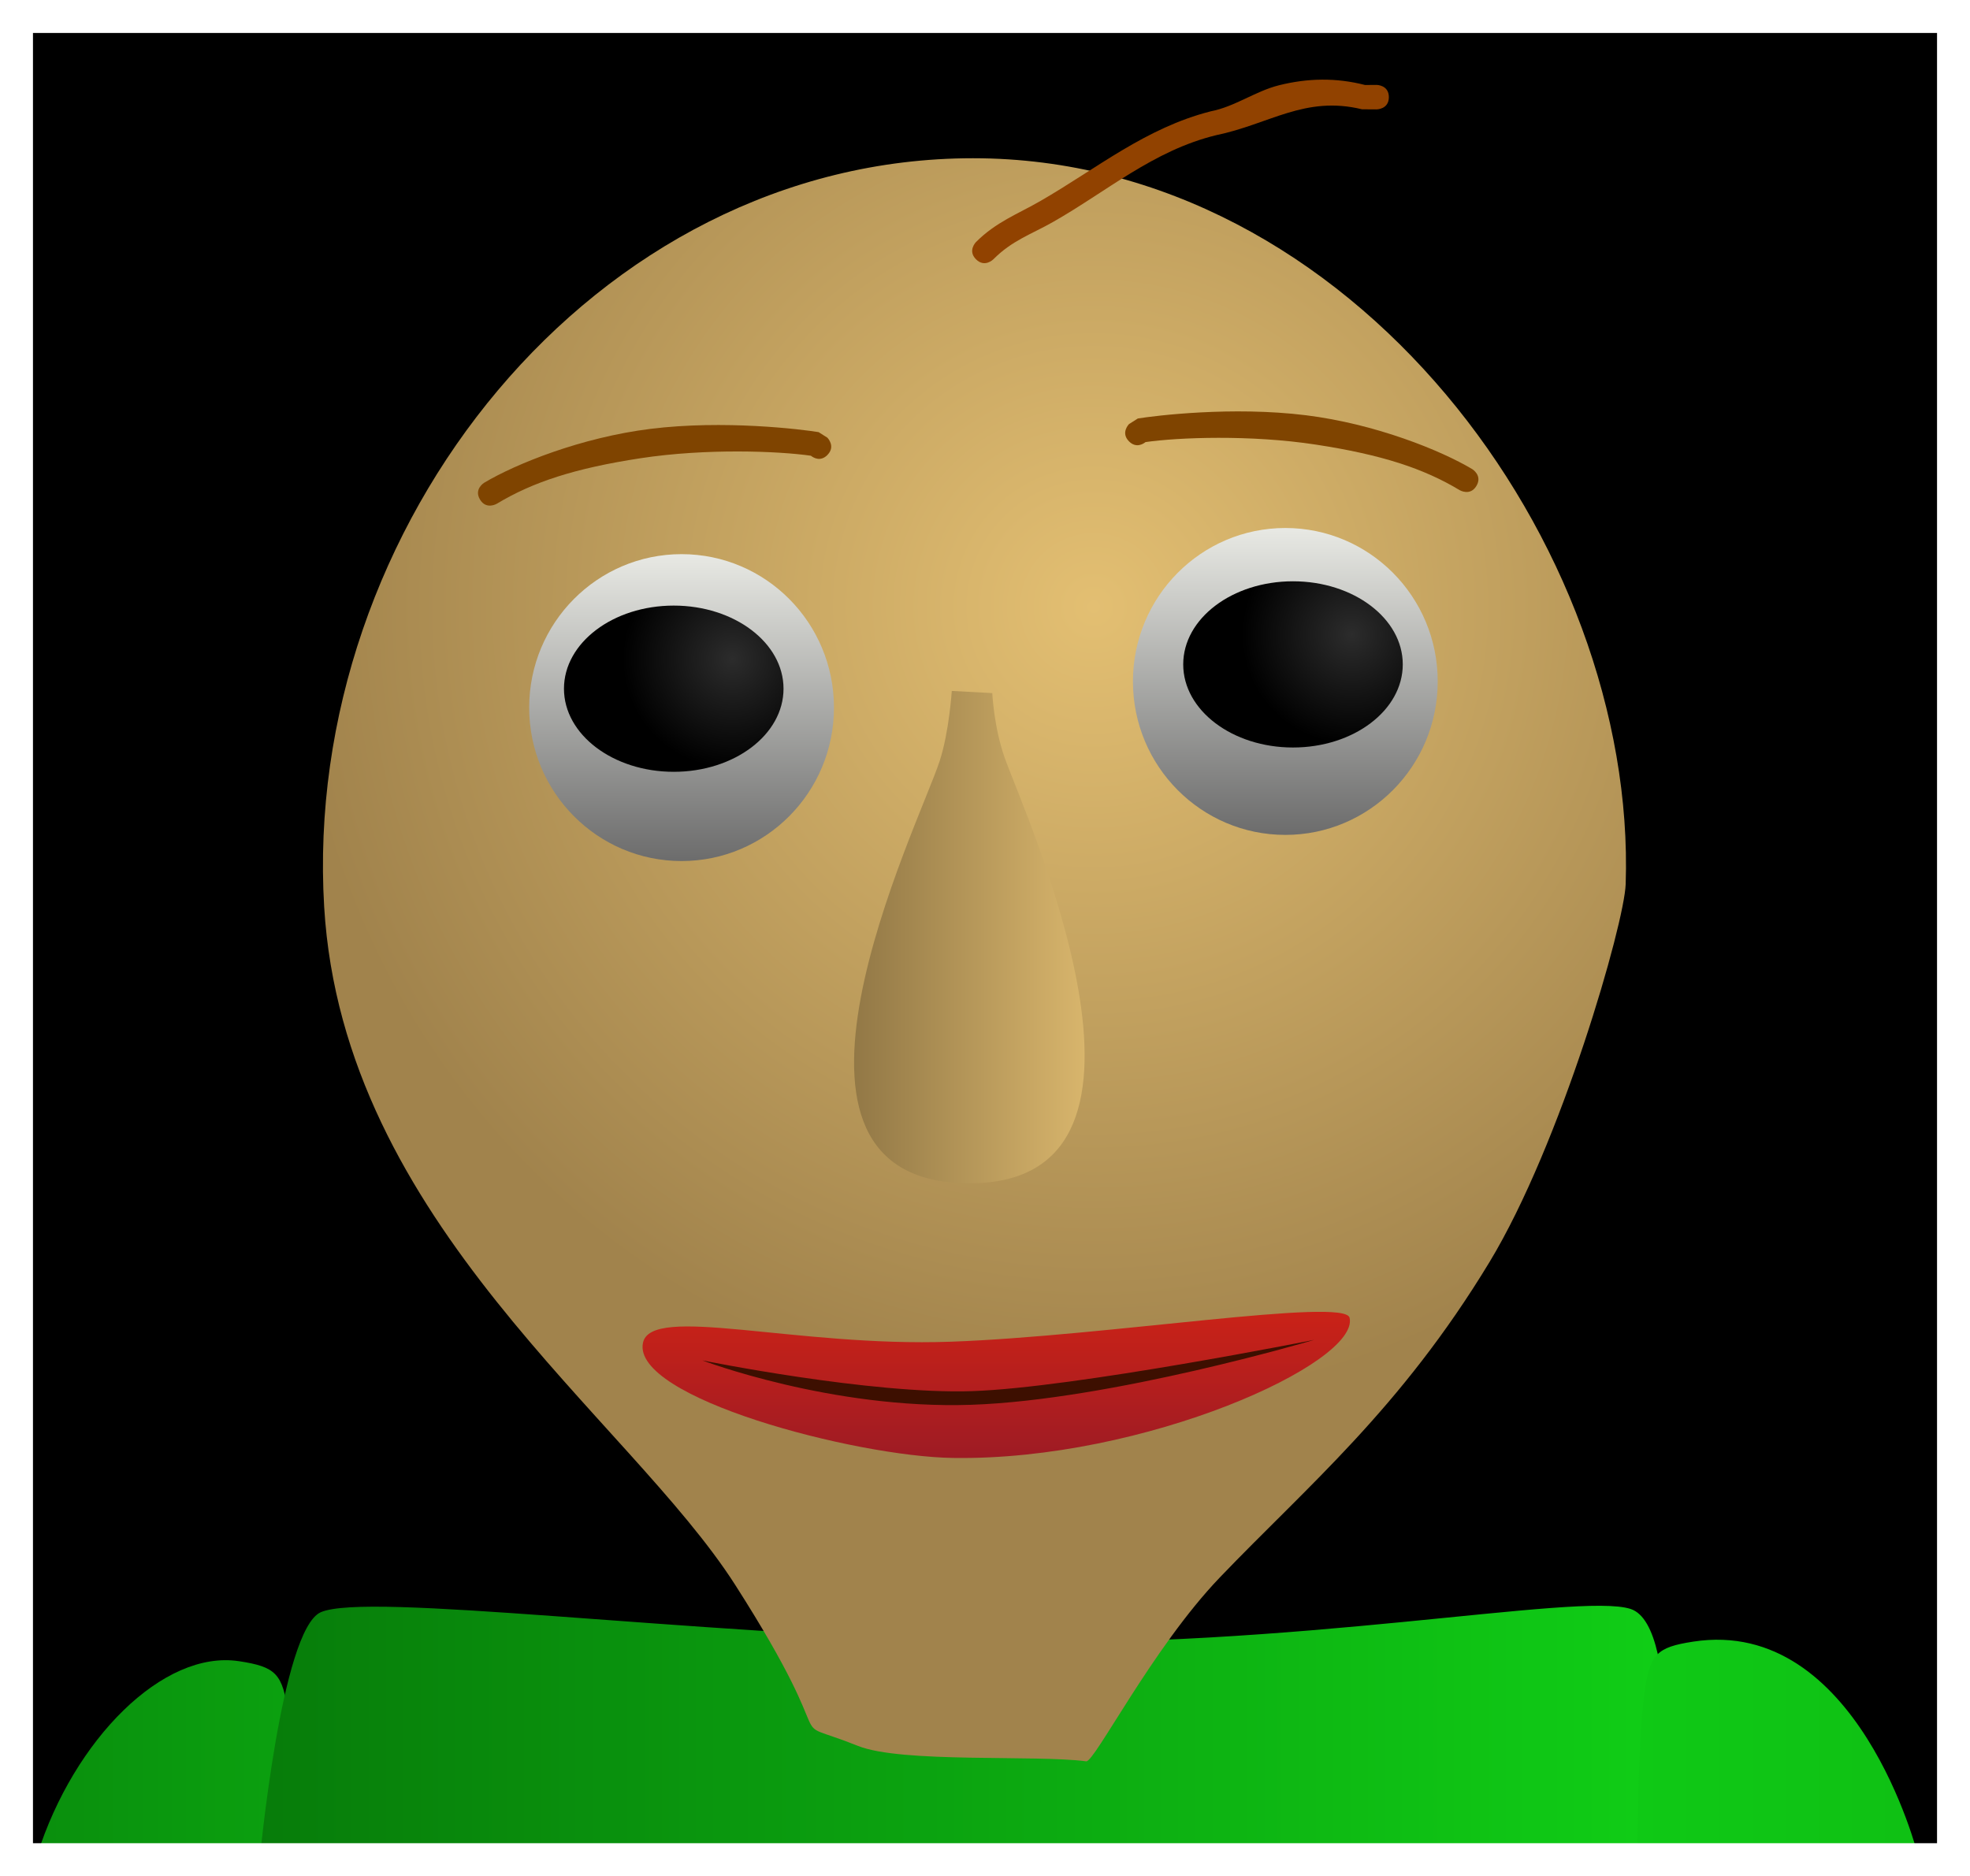<svg version="1.1" xmlns="http://www.w3.org/2000/svg" xmlns:xlink="http://www.w3.org/1999/xlink" width="89.639" height="85.38" viewBox="0,0,89.639,85.38"><rect x="0" y="0" width="89.639" height="85.38" fill="#333333" stroke="none"/><defs><linearGradient x1="272.091" y1="223.512" x2="288.617" y2="223.512" gradientUnits="userSpaceOnUse" id="color-1"><stop offset="0" stop-color="#09880c"/><stop offset="1" stop-color="#0ba10f"/></linearGradient><linearGradient x1="286.871" y1="223.314" x2="351.13" y2="223.314" gradientUnits="userSpaceOnUse" id="color-2"><stop offset="0" stop-color="#077c0a"/><stop offset="1" stop-color="#10ce16"/></linearGradient><radialGradient cx="324.948" cy="164.918" r="36.477" gradientUnits="userSpaceOnUse" id="color-3"><stop offset="0" stop-color="#e3bf72"/><stop offset="1" stop-color="#a1834c"/></radialGradient><linearGradient x1="314.042" y1="179.955" x2="324.532" y2="179.955" gradientUnits="userSpaceOnUse" id="color-4"><stop offset="0" stop-color="#927846"/><stop offset="1" stop-color="#d8b56c"/></linearGradient><linearGradient x1="306.193" y1="162.529" x2="306.193" y2="176.494" gradientUnits="userSpaceOnUse" id="color-5"><stop offset="0" stop-color="#e8e9e4"/><stop offset="1" stop-color="#6c6c6c"/></linearGradient><linearGradient x1="333.665" y1="161.339" x2="333.665" y2="175.304" gradientUnits="userSpaceOnUse" id="color-6"><stop offset="0" stop-color="#e8e9e4"/><stop offset="1" stop-color="#6c6c6c"/></linearGradient><radialGradient cx="308.505" cy="167.293" r="4.995" gradientUnits="userSpaceOnUse" id="color-7"><stop offset="0" stop-color="#2c2c2c"/><stop offset="1" stop-color="#000000"/></radialGradient><radialGradient cx="336.681" cy="166.188" r="4.995" gradientUnits="userSpaceOnUse" id="color-8"><stop offset="0" stop-color="#2c2c2c"/><stop offset="1" stop-color="#000000"/></radialGradient><linearGradient x1="320.511" y1="197.008" x2="320.511" y2="203.611" gradientUnits="userSpaceOnUse" id="color-9"><stop offset="0" stop-color="#ca2217"/><stop offset="1" stop-color="#9e1b24"/></linearGradient><linearGradient x1="366.197" y1="222.621" x2="349.671" y2="222.621" gradientUnits="userSpaceOnUse" id="color-10"><stop offset="0" stop-color="#0fbe14"/><stop offset="1" stop-color="#0fc915"/></linearGradient></defs><g transform="translate(-275.18,-137.31)"><g data-paper-data="{&quot;isPaintingLayer&quot;:true}" fill-rule="nonzero" stroke-linejoin="miter" stroke-miterlimit="10" stroke-dasharray="" stroke-dashoffset="0" style="mix-blend-mode: normal"><path d="M275.93,221.94v-83.88h88.139v83.88z" fill="#000000" stroke="#ffffff" stroke-width="0" stroke-linecap="butt"/><g><path d="M286.061,212.908c-3.453,-0.532 -7.514,3.555 -9.184,8.806c-0.155,0.488 11.179,1.389 11.737,-0.269c0.676,-2.006 -0.065,-4.245 -0.324,-6.16c-0.246,-1.819 -0.558,-2.12 -2.229,-2.378z" fill="url(#color-1)" stroke="#000000" stroke-width="0" stroke-linecap="round"/><path d="M286.987,222.04c0,0 0.983,-10.573 2.79,-11.362c2.113,-0.922 16.215,0.96 30.311,1.336c13.896,0.371 26.894,-2.26 29.286,-1.485c2.417,0.783 1.385,10.961 1.385,10.961z" fill="url(#color-2)" stroke="#000000" stroke-width="0" stroke-linecap="butt"/><path d="M349.151,177.554c-0.06,1.784 -2.937,11.808 -6.196,17.19c-4.053,6.694 -8.299,10.204 -12.277,14.359c-3.061,3.197 -5.697,8.411 -6.073,8.361c-2.291,-0.305 -8.394,0.093 -10.382,-0.701c-3.74,-1.492 -0.377,0.83 -5.583,-7.318c-4.869,-7.621 -17.85,-16.483 -18.709,-30.861c-1.031,-17.271 12.271,-34.073 29.525,-34.073c17.254,0 30.211,17.63 29.696,33.044z" fill="url(#color-3)" stroke="#000000" stroke-width="0" stroke-linecap="butt"/><path d="M318.488,168.753c0,0 -0.118,1.853 -0.548,3.18c-0.952,2.94 -9.134,19.394 1.518,19.223c9.964,-0.16 2.337,-16.82 1.439,-19.356c-0.494,-1.394 -0.566,-2.949 -0.566,-2.949" fill="url(#color-4)" stroke="#ba9a5b" stroke-width="0" stroke-linecap="round"/><path d="M313.127,169.511c0,3.856 -3.105,6.983 -6.934,6.983c-3.83,0 -6.934,-3.126 -6.934,-6.983c0,-3.856 3.105,-6.983 6.934,-6.983c3.83,0 6.934,3.126 6.934,6.983z" fill="url(#color-5)" stroke="none" stroke-width="0" stroke-linecap="butt"/><path d="M340.599,168.321c0,3.856 -3.105,6.983 -6.934,6.983c-3.83,0 -6.934,-3.126 -6.934,-6.983c0,-3.856 3.105,-6.983 6.934,-6.983c3.83,0 6.934,3.126 6.934,6.983z" fill="url(#color-6)" stroke="none" stroke-width="0" stroke-linecap="butt"/><path d="M310.832,168.651c0,2.089 -2.236,3.782 -4.995,3.782c-2.758,0 -4.995,-1.693 -4.995,-3.782c0,-2.089 2.236,-3.782 4.995,-3.782c2.758,0 4.995,1.693 4.995,3.782z" fill="url(#color-7)" stroke="none" stroke-width="0" stroke-linecap="butt"/><path d="M339.009,167.545c0,2.089 -2.236,3.782 -4.995,3.782c-2.758,0 -4.995,-1.693 -4.995,-3.782c0,-2.089 2.236,-3.782 4.995,-3.782c2.758,0 4.995,1.693 4.995,3.782z" fill="url(#color-8)" stroke="none" stroke-width="0" stroke-linecap="butt"/><path d="M312.828,158.017c-0.322,0.322 -0.644,0.118 -0.751,0.032c-1.482,-0.212 -4.759,-0.343 -7.752,0.114c-2.993,0.458 -4.905,1.085 -6.539,2.071c0,0 -0.478,0.287 -0.765,-0.191c-0.287,-0.478 0.191,-0.765 0.191,-0.765c1.427,-0.852 4.41,-2.061 7.574,-2.452c3.342,-0.413 6.852,0.02 7.642,0.149l0.399,0.253c0,0 0.394,0.394 0,0.788z" fill="#7f4400" stroke="none" stroke-width="0.5" stroke-linecap="butt"/><path d="M326.554,156.608l0.399,-0.253c0.791,-0.129 4.301,-0.562 7.642,-0.149c3.164,0.391 6.147,1.6 7.574,2.452c0,0 0.478,0.287 0.191,0.765c-0.287,0.478 -0.765,0.191 -0.765,0.191c-1.635,-0.985 -3.546,-1.613 -6.539,-2.071c-2.993,-0.458 -6.27,-0.327 -7.752,-0.115c-0.107,0.085 -0.429,0.29 -0.751,-0.032c-0.394,-0.394 0,-0.788 0,-0.788z" data-paper-data="{&quot;index&quot;:null}" fill="#7f4400" stroke="none" stroke-width="0.5" stroke-linecap="butt"/><path d="M304.436,198.42c-0.513,2.494 9.626,5.17 14.106,5.238c8.738,0.132 18.511,-4.333 18.047,-6.379c-0.213,-0.938 -11.082,0.838 -18.151,1.089c-7.069,0.251 -13.638,-1.719 -14.002,0.052z" fill="url(#color-9)" stroke="#000000" stroke-width="0" stroke-linecap="round"/><path d="M307.132,199.217c0,0 7.651,1.556 12.291,1.4c4.64,-0.156 15.558,-2.334 15.558,-2.334c0,0 -9.238,2.742 -15.61,2.956c-6.372,0.214 -12.239,-2.023 -12.239,-2.023z" fill="#3d0f00" stroke="#000000" stroke-width="0" stroke-linecap="round"/><path d="M338.376,141.731c0,0.557 -0.557,0.557 -0.557,0.557l-0.663,-0.004c-2.602,-0.634 -4.209,0.677 -6.646,1.18c-2.846,0.694 -4.971,2.561 -7.427,3.954c-0.991,0.562 -1.845,0.829 -2.704,1.693c0,0 -0.394,0.394 -0.788,0c-0.394,-0.394 0,-0.788 0,-0.788c0.924,-0.92 1.886,-1.264 2.943,-1.874c2.547,-1.47 4.778,-3.319 7.732,-4.072c1.108,-0.214 2.031,-0.917 3.115,-1.188c1.309,-0.326 2.597,-0.349 3.912,-0.011l0.526,-0.004c0,0 0.557,0 0.557,0.557z" fill="#914200" stroke="none" stroke-width="0.5" stroke-linecap="butt"/><path d="M352.227,212.016c7.483,-1.153 10.22,9.706 10.22,9.706l-12.756,-0.15c0,0 0.007,-4.955 0.307,-7.178c0.246,-1.819 0.558,-2.12 2.229,-2.378z" data-paper-data="{&quot;index&quot;:null}" fill="url(#color-10)" stroke="#000000" stroke-width="0" stroke-linecap="round"/></g><path d="M275.93,221.94v-83.88h88.139v83.88z" fill="none" stroke="#ffffff" stroke-width="1.5" stroke-linecap="butt"/></g></g></svg>